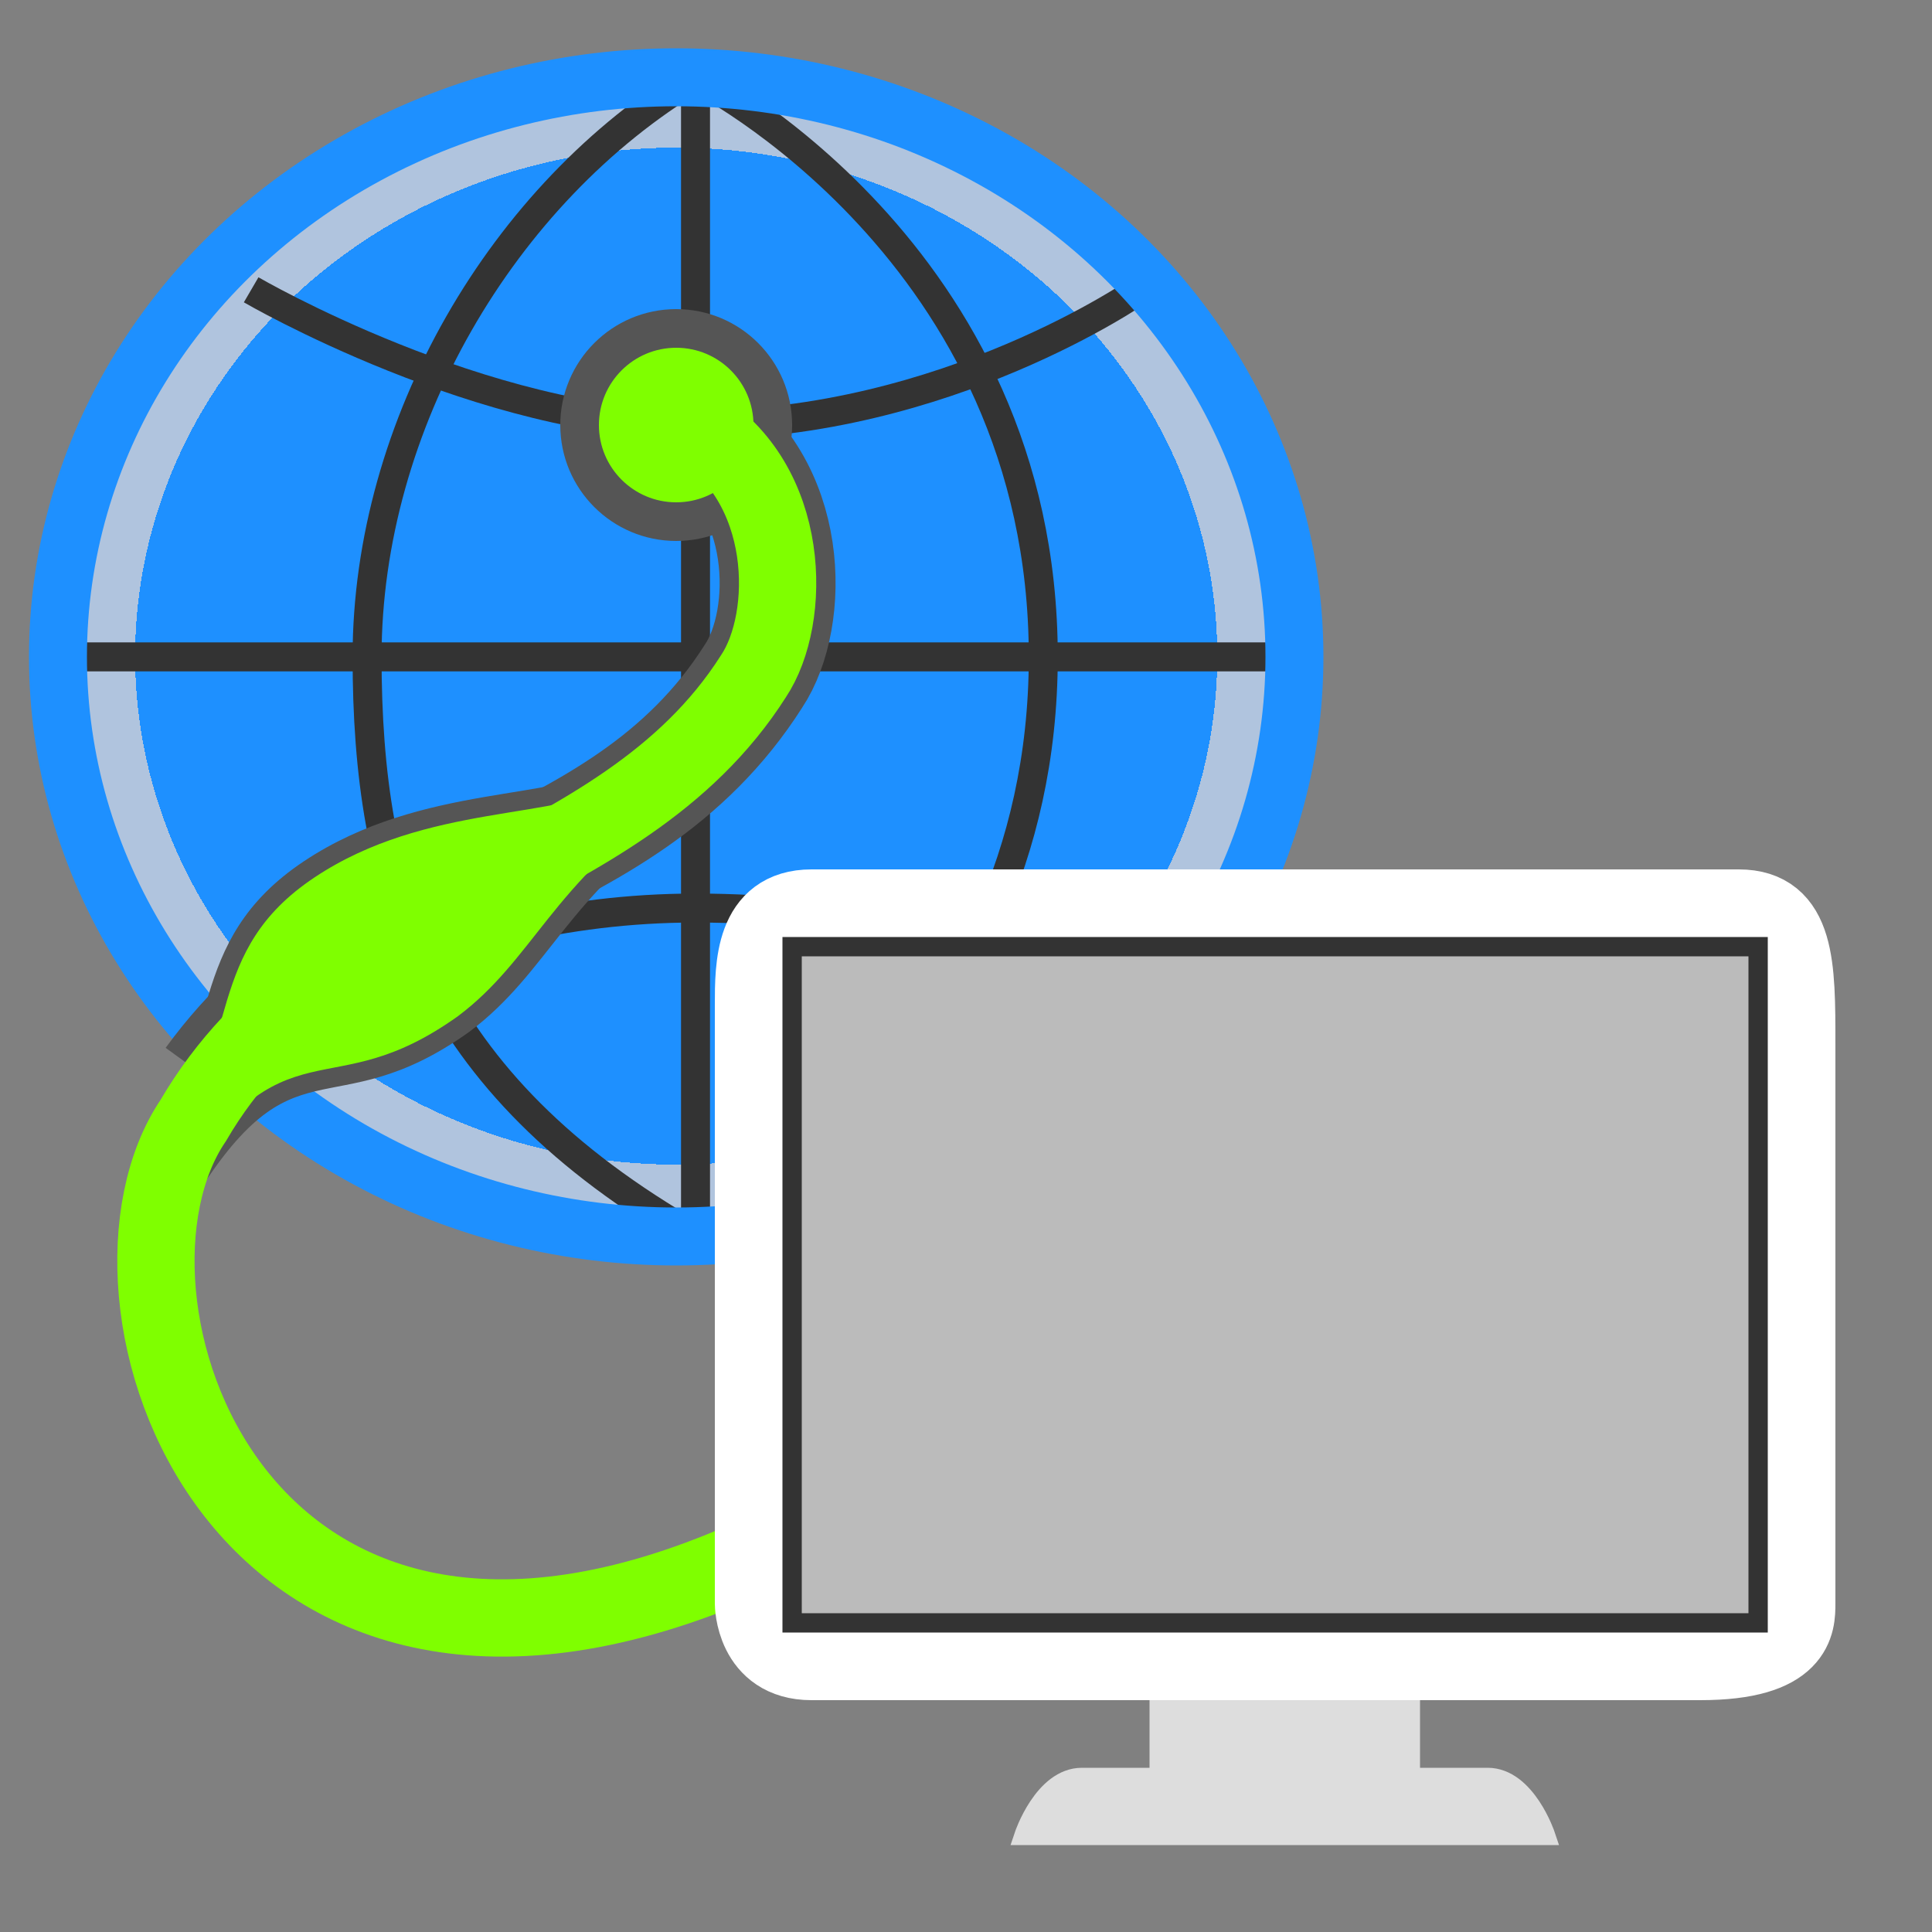 <?xml version="1.0" encoding="UTF-8"?>
<svg xmlns:xlink="http://www.w3.org/1999/xlink" height="100" width="100">

  <rect width="100%" height="100%" fill="#808080" stroke="none"/>

  <defs>
    <linearGradient id="LG1">
      <stop style="stop-color:#1E90FF;stop-opacity:1;" offset="1"/>
      <stop style="stop-color:#B0C4DE;stop-opacity:1;" offset="0"/>
    </linearGradient>
    <radialGradient
      id="RG1" xlink:href="#LG1" cx="35" cy="34" fx="50" fy="32" r="28"
      gradientTransform="matrix(1,0,0,0.94,0,2)"
      gradientUnits="userSpaceOnUse" />
  </defs>
  
  <ellipse cx="35" cy="34" rx="32" ry="30" style="fill:url(#RG1);fill-opacity:1;fill-rule:nonzero"/>
  <g style="fill:none;stroke:#333333;stroke-width:1.5px;stroke-linecap:butt;" >
    <path d="M 36,64 C 22,56 19,46 19,34 19,22 26,10 36,4 l 0,60 C 36,64 54,55 54,34 54,13 36,4 36,4" />
    <path d="m 4,34 63,0 0,0"/>
    <path d="m 13,15 c 0,0 12,7 23,7 13,0 23,-7 23,-7"/>
    <path d="m 13,54 c 0,0 9,-7 23,-7 16,0 23,7 23,7"/>
  </g>
  <ellipse cx="35" cy="34" rx="32" ry="30" style="stroke-width:3;stroke:#1E90FF;fill:none;"/>

  <path style="fill:none;stroke:#555555;stroke-width:6;" d="M 11,56 C 19,45 32,46 39,35 41,32 41,25 36,22"/>
  <ellipse cx="35" cy="22" rx="5" ry="5" style="fill:#7FFF00;stroke:#555555;stroke-width:2"/>
  <path style="fill:#7FFF00;stroke:#555555;stroke-width:1" d="m 32,40 c -3,2 -10,1 -16,5 -6,4 -4,9 -7.8,14 -0.4,3 -2.6,7 1.3,3 5.5,-9 7.5,-4 14.5,-9 4,-3 5,-7 11,-11 3,-4 0,-4 -3,-2 z"/>
  <path style="fill:none;stroke:#7FFF00;stroke-width:4;" d="M 38,81 C 12,92 3.9,67 10,58 17,46 32,46 39,35 41,32 41,25 36,22"/>

  <path style="fill:#dddddd;stroke:#dddddd" d="m 60,87 0,5 c 0,0 -3,0 -4,0 -2,0 -3,3 -3,3 1,0 26,0 27,0 0,0 -1,-3 -3,-3 -1,0 -4,0 -4,0 l 0,-5"/>
  <path style="fill:none;stroke:#ffffff;stroke-width:4px;stroke-linecap:butt" d="m 39,83 c 0,-8 0,-25 0,-31 0,-2 0,-5 3,-5 6,0 45,0 48,0 3,0 3,3 3,7 0,6 0,26 0,29 0,1 0,3 -5,3 -3,0 -43,0 -46,0 -3,0 -3,-3 -3,-3 z"/>
  <path style="fill:#bbbbbb;stroke:#333333" d="m 41,49 50,0 0,35 -50,0 z"/>

</svg>
